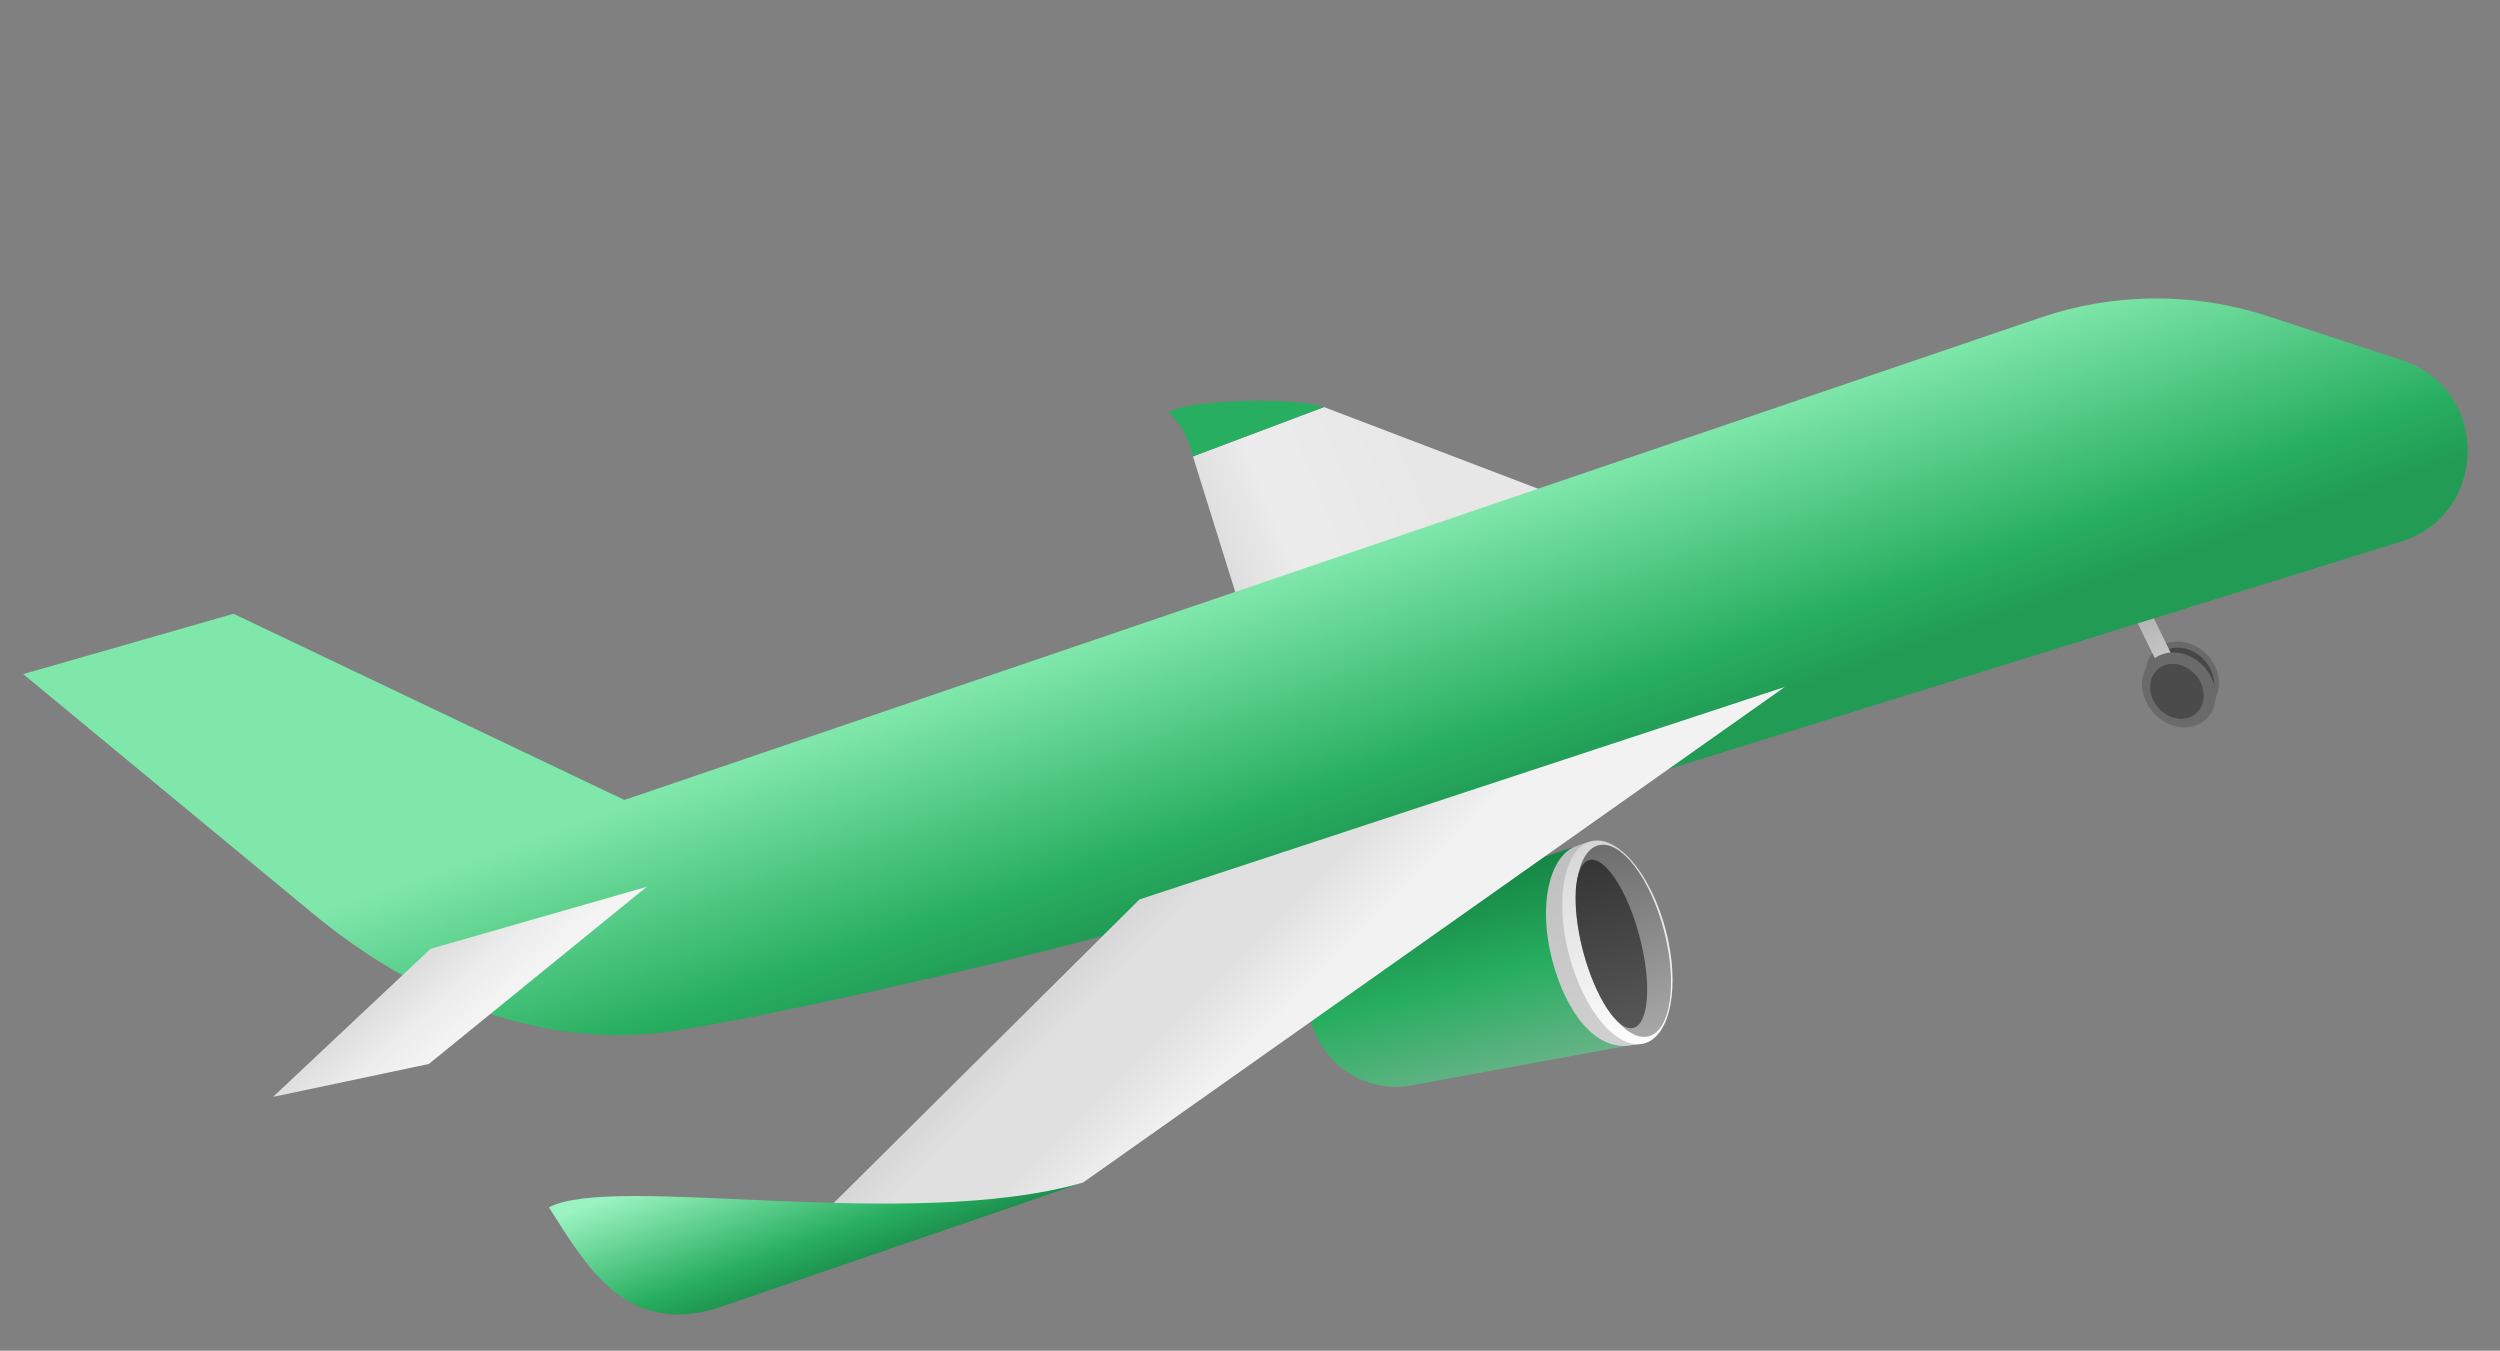<svg viewBox="0 0 211 114" fill="none" xmlns="http://www.w3.org/2000/svg">
<rect x="0" y="0" width="211" height="114" fill="#808080" stroke="none"/>
<ellipse rx="2.977" ry="3.187" transform="matrix(0.973 -0.231 0.343 0.939 184.186 57.22)" fill="#696969"/>
<ellipse rx="2.553" ry="2.843" transform="matrix(0.973 -0.231 0.343 0.939 184.22 57.394)" fill="#484646"/>
<rect x="178.196" y="48.049" width="1.407" height="10.824" transform="rotate(-26.058 178.196 48.049)" fill="url(#paint0_linear)"/>
<ellipse rx="2.977" ry="3.289" transform="matrix(0.973 -0.231 0.343 0.939 183.897 58.227)" fill="#6A6A6A"/>
<ellipse rx="2.164" ry="2.41" transform="matrix(0.973 -0.231 0.343 0.939 183.733 58.349)" fill="#4B4B4B"/>
<path d="M111.742 34.356L151.891 49.669L108.753 64.357L100.682 38.521L111.742 34.356Z" fill="url(#paint1_linear)"/>
<path d="M110.702 86.37C109.612 82.57 111.704 78.585 115.451 77.325L132.92 71.446L137.49 88.233L119.145 91.604C115.403 92.291 111.751 90.027 110.702 86.37V86.37Z" fill="url(#paint2_linear)"/>
<path d="M137.338 88.266C134.676 88.49 132.221 85.636 131.012 81.047C129.803 76.458 130.742 72.387 132.909 71.451L134.134 71.038L138.701 88.075L137.338 88.266Z" fill="url(#paint3_linear)"/>
<ellipse cx="136.508" cy="79.538" rx="4.216" ry="8.823" transform="rotate(-14.761 136.508 79.538)" fill="url(#paint4_linear)"/>
<ellipse cx="137.023" cy="79.402" rx="3.52" ry="8.334" transform="rotate(-14.761 137.023 79.402)" fill="url(#paint5_linear)"/>
<ellipse cx="135.999" cy="79.672" rx="2.461" ry="7.322" transform="rotate(-14.761 135.999 79.672)" fill="url(#paint6_linear)"/>
<path d="M19.708 51.804L52.695 67.516L172.203 26.811C178.451 24.683 185.221 24.648 191.49 26.711L202.745 30.414C210.26 32.888 210.053 43.59 202.448 45.77V45.77L119.43 71.562C102.79 76.325 93.132 79.266 78.163 82.646C70.518 84.372 63.641 85.917 57.239 86.955C46.079 88.763 35.175 84.351 26.462 77.148L1.958 56.894L19.708 51.804Z" fill="url(#paint7_linear)"/>
<path d="M91.426 99.795L150.64 57.977L96.17 75.914L62.399 109.443L91.426 99.795Z" fill="url(#paint8_linear)"/>
<path d="M36.194 89.799L54.578 74.85L36.341 80.079L23.043 92.578L36.194 89.799Z" fill="url(#paint9_linear)"/>
<path d="M60.371 110.456C52.721 112.65 49.505 106.869 46.326 101.899C51.789 99.007 76.72 104.023 91.409 99.811L60.371 110.456Z" fill="url(#paint10_linear)"/>
<path d="M98.623 34.806C100.603 33.616 109.861 33.571 111.742 34.356L100.682 38.521C100.331 37.297 99.98 36.073 98.623 34.806Z" fill="#27AE60"/>
<defs>
<linearGradient id="paint0_linear" x1="178.9" y1="48.049" x2="178.9" y2="58.873" gradientUnits="userSpaceOnUse">
<stop stop-color="#9B9B9B"/>
<stop offset="0.749" stop-color="#C4C4C4"/>
</linearGradient>
<linearGradient id="paint1_linear" x1="103.435" y1="48.123" x2="120.794" y2="40.983" gradientUnits="userSpaceOnUse">
<stop stop-color="#DEDEDE"/>
<stop offset="0.312" stop-color="#ECECEC"/>
<stop offset="1" stop-color="#E7E7E7"/>
</linearGradient>
<linearGradient id="paint2_linear" x1="120.803" y1="74.789" x2="125.183" y2="91.413" gradientUnits="userSpaceOnUse">
<stop stop-color="#158644"/>
<stop offset="0.505" stop-color="#27AE60"/>
<stop offset="1" stop-color="#67B387"/>
</linearGradient>
<linearGradient id="paint3_linear" x1="131.478" y1="71.737" x2="135.972" y2="88.794" gradientUnits="userSpaceOnUse">
<stop stop-color="#BFBFBF"/>
<stop offset="1" stop-color="#D1D1D1"/>
</linearGradient>
<linearGradient id="paint4_linear" x1="137.887" y1="70.594" x2="134.993" y2="89.133" gradientUnits="userSpaceOnUse">
<stop stop-color="#D5D5D5"/>
<stop offset="1" stop-color="white"/>
</linearGradient>
<linearGradient id="paint5_linear" x1="137.023" y1="71.404" x2="137.023" y2="88.099" gradientUnits="userSpaceOnUse">
<stop stop-color="#6E6E6E"/>
<stop offset="1" stop-color="#A9A9A9"/>
</linearGradient>
<linearGradient id="paint6_linear" x1="135.999" y1="72.35" x2="135.999" y2="86.994" gradientUnits="userSpaceOnUse">
<stop stop-color="#353535"/>
<stop offset="1" stop-color="#575757"/>
</linearGradient>
<linearGradient id="paint7_linear" x1="113.02" y1="46.929" x2="120.769" y2="69.155" gradientUnits="userSpaceOnUse">
<stop stop-color="#80E7AB"/>
<stop offset="0.772" stop-color="#27AE60"/>
<stop offset="1" stop-color="#229B55"/>
</linearGradient>
<linearGradient id="paint8_linear" x1="88.772" y1="83.139" x2="99.844" y2="94.15" gradientUnits="userSpaceOnUse">
<stop stop-color="#D7D7D7"/>
<stop offset="0.219" stop-color="#E0E0E0"/>
<stop offset="0.594" stop-color="#E0E0E0"/>
<stop offset="1" stop-color="#F2F2F2"/>
</linearGradient>
<linearGradient id="paint9_linear" x1="31.252" y1="85.145" x2="38.054" y2="92.77" gradientUnits="userSpaceOnUse">
<stop stop-color="#DEDEDE"/>
<stop offset="0.335" stop-color="#ECECEC"/>
<stop offset="0.657" stop-color="#F4F4F4"/>
</linearGradient>
<linearGradient id="paint10_linear" x1="66.949" y1="95.511" x2="71.235" y2="107.341" gradientUnits="userSpaceOnUse">
<stop stop-color="#9AF3C0"/>
<stop offset="0.733" stop-color="#27AE60"/>
<stop offset="1" stop-color="#1C8E4C"/>
</linearGradient>
</defs>
</svg>
